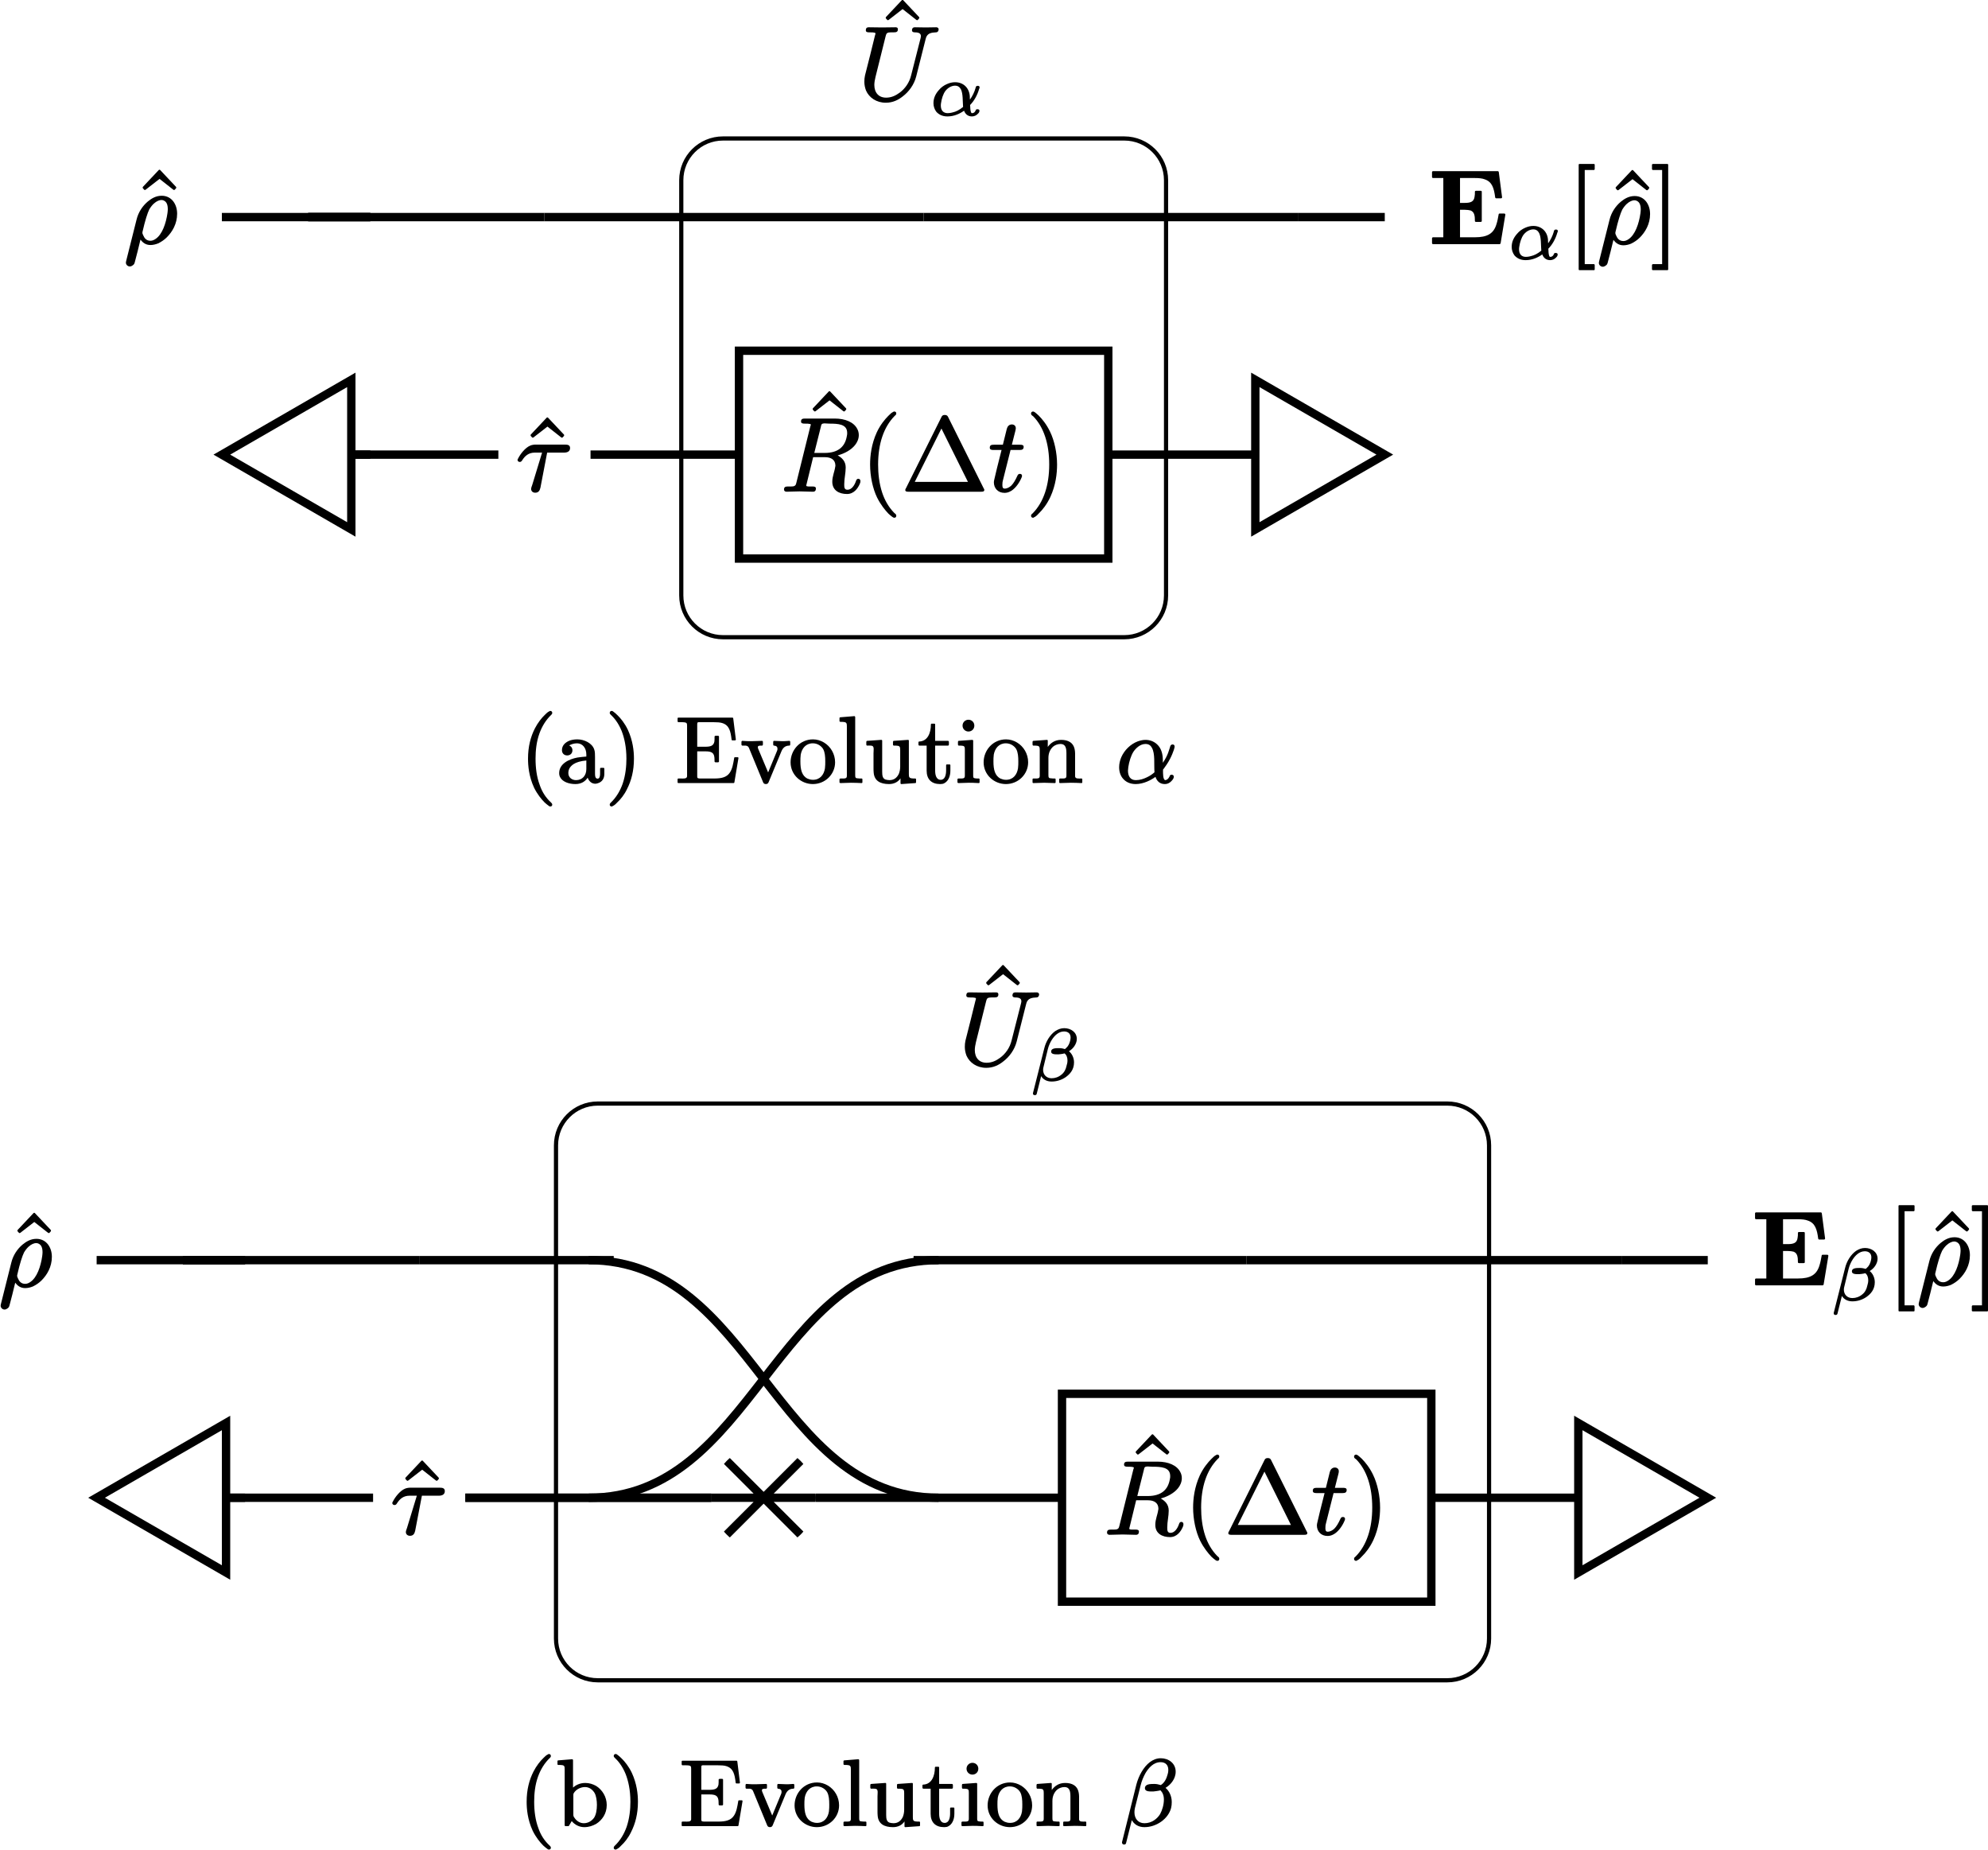 <?xml version="1.0" encoding="UTF-8"?>
<svg xmlns="http://www.w3.org/2000/svg" xmlns:xlink="http://www.w3.org/1999/xlink" width="189.81pt" height="176.562pt" viewBox="0 0 189.81 176.562">
<defs>
<g>
<g id="glyph-0-0">
<path d="M 3.875 -5.047 C 3.906 -5.047 3.922 -5.062 3.953 -5.078 L 4.078 -5.219 C 4.094 -5.234 4.094 -5.266 4.094 -5.281 C 4.094 -5.297 4.094 -5.328 4.078 -5.344 L 2.562 -6.953 C 2.547 -6.984 2.516 -6.984 2.5 -6.984 C 2.469 -6.984 2.438 -6.984 2.422 -6.953 L 0.906 -5.344 C 0.891 -5.328 0.891 -5.297 0.891 -5.281 C 0.891 -5.266 0.891 -5.234 0.906 -5.219 L 1.031 -5.078 C 1.062 -5.062 1.078 -5.047 1.109 -5.047 C 1.125 -5.047 1.141 -5.062 1.172 -5.078 L 2.5 -6.109 L 3.812 -5.078 C 3.844 -5.062 3.859 -5.047 3.875 -5.047 Z M 3.875 -5.047 "/>
</g>
<g id="glyph-0-1">
<path d="M 2.547 2.578 C 2.594 2.578 2.625 2.547 2.625 2.5 L 2.625 2.094 C 2.625 2.047 2.594 2 2.547 2 L 1.672 2 L 1.672 -6.984 L 2.547 -6.984 C 2.594 -6.984 2.625 -7.031 2.625 -7.078 L 2.625 -7.484 C 2.625 -7.531 2.594 -7.562 2.547 -7.562 L 1.172 -7.562 C 1.125 -7.562 1.094 -7.531 1.094 -7.484 L 1.094 2.5 C 1.094 2.547 1.125 2.578 1.172 2.578 Z M 2.547 2.578 "/>
</g>
<g id="glyph-0-2">
<path d="M 1.578 2.578 C 1.641 2.578 1.672 2.547 1.672 2.5 L 1.672 -7.484 C 1.672 -7.531 1.641 -7.562 1.578 -7.562 L 0.219 -7.562 C 0.172 -7.562 0.125 -7.531 0.125 -7.484 L 0.125 -7.078 C 0.125 -7.031 0.172 -6.984 0.219 -6.984 L 1.094 -6.984 L 1.094 2 L 0.219 2 C 0.172 2 0.125 2.047 0.125 2.094 L 0.125 2.5 C 0.125 2.547 0.172 2.578 0.219 2.578 Z M 1.578 2.578 "/>
</g>
<g id="glyph-0-3">
<path d="M 3.203 -7.562 C 3.156 -7.562 3.141 -7.562 3.109 -7.531 C 2.938 -7.453 2.828 -7.344 2.625 -7.141 C 2.297 -6.812 1.859 -6.281 1.531 -5.578 C 1.016 -4.453 0.891 -3.344 0.891 -2.5 C 0.891 -1.391 1.141 -0.203 1.562 0.656 C 1.906 1.344 2.328 1.859 2.641 2.188 C 2.797 2.328 2.906 2.422 3.016 2.5 C 3.078 2.531 3.125 2.578 3.203 2.578 C 3.312 2.578 3.391 2.516 3.391 2.391 C 3.391 2.391 3.391 2.391 3.391 2.375 C 3.391 2.25 3.281 2.188 3.188 2.109 C 2.656 1.562 2.281 0.891 2.047 0.188 C 1.75 -0.703 1.656 -1.656 1.656 -2.5 C 1.656 -4.469 2.188 -6.078 3.234 -7.141 C 3.297 -7.203 3.391 -7.25 3.391 -7.375 C 3.391 -7.5 3.312 -7.562 3.203 -7.562 Z M 3.203 -7.562 "/>
</g>
<g id="glyph-0-4">
<path d="M 1.281 -0.844 L 3.828 -5.938 L 6.359 -0.844 Z M 0.672 0.094 L 7.625 0.094 C 7.781 0.094 7.922 0.078 7.922 -0.078 C 7.922 -0.141 7.891 -0.172 7.859 -0.234 L 4.484 -7 C 4.422 -7.141 4.359 -7.234 4.141 -7.234 C 3.938 -7.234 3.875 -7.141 3.812 -7 L 0.438 -0.234 C 0.406 -0.172 0.375 -0.141 0.375 -0.078 C 0.375 0.078 0.516 0.094 0.672 0.094 Z M 0.672 0.094 "/>
</g>
<g id="glyph-0-5">
<path d="M 0.484 -7.375 C 0.484 -7.375 0.484 -7.375 0.484 -7.359 C 0.484 -7.234 0.594 -7.172 0.703 -7.094 C 1.688 -6.078 2.219 -4.5 2.219 -2.5 C 2.219 -0.531 1.688 1.094 0.641 2.156 C 0.562 2.219 0.484 2.266 0.484 2.391 C 0.484 2.5 0.562 2.578 0.672 2.578 C 0.703 2.578 0.734 2.578 0.75 2.547 C 0.938 2.469 1.047 2.359 1.234 2.156 C 1.578 1.828 2 1.297 2.328 0.594 C 2.844 -0.531 2.969 -1.641 2.969 -2.5 C 2.969 -3.594 2.719 -4.781 2.297 -5.641 C 1.969 -6.328 1.547 -6.844 1.219 -7.172 C 1.078 -7.312 0.953 -7.406 0.859 -7.484 C 0.797 -7.516 0.75 -7.562 0.672 -7.562 C 0.562 -7.562 0.484 -7.484 0.484 -7.375 Z M 0.484 -7.375 "/>
</g>
<g id="glyph-1-0">
<path d="M 5.125 -6.609 C 5.125 -6.453 5.25 -6.406 5.391 -6.406 C 5.797 -6.406 6.062 -6.297 5.953 -5.875 L 5.047 -2.312 C 4.875 -1.594 4.453 -1.016 3.938 -0.641 C 3.594 -0.391 3.188 -0.172 2.656 -0.172 C 1.953 -0.172 1.531 -0.641 1.531 -1.391 C 1.531 -1.594 1.578 -1.891 1.641 -2.141 L 2.609 -6.031 C 2.625 -6.094 2.641 -6.141 2.656 -6.188 C 2.734 -6.438 3 -6.406 3.359 -6.406 C 3.625 -6.406 3.781 -6.438 3.781 -6.703 C 3.781 -6.844 3.688 -6.891 3.562 -6.891 L 2.281 -6.875 L 1 -6.891 C 1 -6.891 1 -6.891 0.984 -6.891 C 0.812 -6.891 0.719 -6.797 0.719 -6.609 C 0.719 -6.422 0.875 -6.406 1.062 -6.406 C 1.078 -6.406 1.078 -6.406 1.094 -6.406 C 1.109 -6.406 1.641 -6.422 1.641 -6.312 C 1.641 -6.25 1.625 -6.188 1.594 -6.109 C 1.281 -4.828 0.969 -3.562 0.641 -2.297 C 0.594 -2.078 0.578 -1.906 0.578 -1.688 C 0.578 -1.391 0.641 -1.109 0.734 -0.859 C 1.031 -0.172 1.734 0.312 2.625 0.312 C 3.312 0.312 3.844 0.031 4.25 -0.297 C 4.828 -0.734 5.328 -1.406 5.531 -2.203 L 6.422 -5.734 C 6.453 -5.859 6.484 -5.969 6.547 -6.062 C 6.703 -6.312 6.984 -6.391 7.406 -6.406 C 7.578 -6.406 7.672 -6.531 7.672 -6.703 C 7.672 -6.812 7.562 -6.891 7.453 -6.891 C 7.109 -6.891 6.766 -6.875 6.438 -6.875 C 6.094 -6.875 5.734 -6.891 5.391 -6.891 C 5.219 -6.891 5.125 -6.781 5.125 -6.609 Z M 5.125 -6.609 "/>
</g>
<g id="glyph-1-1">
<path d="M 4.703 -4.391 L 1.906 -4.391 C 1.734 -4.391 1.531 -4.359 1.391 -4.297 C 0.922 -4.109 0.438 -3.5 0.219 -3.047 C 0.203 -3.016 0.172 -2.984 0.172 -2.938 C 0.172 -2.812 0.266 -2.734 0.391 -2.734 C 0.516 -2.734 0.578 -2.828 0.625 -2.906 C 0.875 -3.297 1.219 -3.625 1.812 -3.625 L 2.516 -3.625 L 1.578 -0.547 C 1.547 -0.438 1.469 -0.281 1.469 -0.156 C 1.469 0.062 1.641 0.203 1.859 0.203 C 2.188 0.203 2.297 -0.016 2.359 -0.281 L 3 -3.625 L 4.609 -3.625 C 4.922 -3.625 5.188 -3.734 5.188 -4.062 C 5.188 -4.344 4.969 -4.391 4.703 -4.391 Z M 4.703 -4.391 "/>
</g>
<g id="glyph-1-2">
<path d="M 4.203 -3.203 C 4.203 -3.109 4.188 -2.984 4.172 -2.844 C 4.031 -1.859 3.672 -0.797 3.031 -0.375 C 2.891 -0.281 2.734 -0.203 2.547 -0.203 C 2.156 -0.203 1.969 -0.453 1.859 -0.719 C 1.812 -0.812 1.766 -0.922 1.781 -1 C 1.781 -1.016 1.781 -1.047 1.797 -1.094 C 2.031 -2.125 2.266 -2.859 2.438 -3.203 C 2.719 -3.672 3.016 -3.906 3.266 -4.016 C 3.406 -4.078 3.516 -4.094 3.594 -4.094 C 3.672 -4.094 3.75 -4.078 3.812 -4.047 C 4.094 -3.922 4.203 -3.641 4.203 -3.203 Z M 0.578 2.25 C 0.703 2.25 0.781 2.188 0.859 2.141 C 1 2.031 1 2 1.047 1.859 C 1.219 1.25 1.422 0.391 1.594 -0.312 C 1.797 -0.047 2.078 0.203 2.547 0.203 C 2.797 0.203 3.047 0.141 3.281 0.047 C 3.578 -0.094 3.875 -0.297 4.109 -0.531 C 4.625 -1.047 5.094 -1.812 5.094 -2.781 C 5.094 -3.266 4.953 -3.656 4.734 -3.953 C 4.5 -4.266 4.125 -4.5 3.625 -4.5 C 3.062 -4.5 2.641 -4.234 2.297 -3.953 C 1.797 -3.531 1.391 -2.938 1.219 -2.219 L 0.234 1.703 C 0.203 1.828 0.203 1.875 0.203 1.891 C 0.203 2.078 0.375 2.25 0.578 2.25 Z M 0.578 2.25 "/>
</g>
<g id="glyph-1-3">
<path d="M 7.406 -1.141 C 7.266 -1.141 7.219 -1.031 7.188 -0.938 C 7.047 -0.516 6.766 -0.094 6.375 -0.094 C 6.078 -0.094 6.062 -0.312 6.062 -0.609 C 6.062 -1.156 6.203 -1.688 6.203 -2.219 C 6.203 -2.828 5.828 -3.156 5.438 -3.375 C 6.094 -3.547 6.719 -3.891 7.094 -4.359 C 7.281 -4.594 7.453 -4.922 7.453 -5.312 C 7.453 -5.516 7.406 -5.719 7.312 -5.891 C 6.984 -6.547 6.156 -6.891 5.156 -6.891 L 2.312 -6.891 C 2.078 -6.891 1.938 -6.844 1.938 -6.609 C 1.938 -6.422 2.109 -6.406 2.297 -6.406 C 2.297 -6.406 2.297 -6.406 2.312 -6.406 C 2.328 -6.406 2.875 -6.422 2.875 -6.312 C 2.875 -6.266 2.844 -6.203 2.828 -6.156 L 1.5 -0.797 C 1.484 -0.734 1.469 -0.672 1.453 -0.625 C 1.359 -0.359 1.062 -0.406 0.672 -0.406 C 0.438 -0.406 0.312 -0.344 0.312 -0.109 C 0.312 0.016 0.422 0.094 0.547 0.094 L 1.797 0.062 L 3.078 0.094 C 3.266 0.094 3.359 -0.016 3.359 -0.203 C 3.359 -0.391 3.203 -0.406 3.016 -0.406 C 3 -0.406 3 -0.406 2.984 -0.406 C 2.844 -0.406 2.438 -0.375 2.438 -0.484 C 2.438 -0.531 2.453 -0.594 2.469 -0.641 L 3.094 -3.203 L 4.219 -3.203 C 4.812 -3.203 5.219 -2.953 5.219 -2.391 C 5.219 -2.375 5.219 -2.328 5.203 -2.297 C 5.141 -1.812 4.922 -1.391 4.922 -0.859 C 4.922 -0.031 5.578 0.312 6.328 0.312 C 6.984 0.312 7.359 -0.219 7.547 -0.656 C 7.594 -0.75 7.609 -0.828 7.609 -0.922 C 7.609 -1.062 7.516 -1.141 7.406 -1.141 Z M 6.344 -5.516 C 6.344 -5.438 6.344 -5.328 6.312 -5.219 C 6.141 -4.203 5.484 -3.609 4.203 -3.609 L 3.203 -3.609 L 3.828 -6.094 C 3.844 -6.203 3.875 -6.297 3.906 -6.344 C 4.016 -6.484 4.422 -6.406 4.625 -6.406 C 5.469 -6.406 6.344 -6.375 6.344 -5.516 Z M 6.344 -5.516 "/>
</g>
<g id="glyph-1-4">
<path d="M 3.016 -1.609 C 2.875 -1.609 2.828 -1.531 2.781 -1.438 C 2.578 -0.984 2.391 -0.688 2.188 -0.484 C 2.031 -0.344 1.812 -0.203 1.562 -0.203 C 1.359 -0.203 1.344 -0.375 1.344 -0.562 C 1.344 -0.781 1.359 -0.859 1.406 -1.031 L 2.125 -3.891 L 3 -3.891 C 3.234 -3.891 3.375 -3.953 3.375 -4.188 C 3.375 -4.375 3.203 -4.391 3.016 -4.391 L 2.25 -4.391 C 2.438 -5.109 2.516 -5.484 2.578 -5.688 C 2.609 -5.828 2.625 -5.875 2.625 -5.969 C 2.625 -6.188 2.469 -6.328 2.25 -6.328 C 1.984 -6.328 1.828 -6.141 1.766 -5.906 L 1.391 -4.391 L 0.516 -4.391 C 0.281 -4.391 0.141 -4.344 0.141 -4.109 C 0.141 -3.922 0.297 -3.891 0.484 -3.891 L 1.266 -3.891 C 0.891 -2.406 0.703 -1.672 0.625 -1.297 C 0.547 -0.984 0.531 -0.891 0.531 -0.812 C 0.531 -0.219 0.938 0.203 1.547 0.203 C 1.703 0.203 1.859 0.172 2 0.109 C 2.5 -0.094 2.906 -0.672 3.109 -1.109 C 3.156 -1.234 3.219 -1.312 3.219 -1.422 C 3.219 -1.547 3.141 -1.609 3.016 -1.609 Z M 3.016 -1.609 "/>
</g>
<g id="glyph-2-0">
<path d="M 1.078 -0.906 C 1.078 -0.938 1.078 -1.031 1.094 -1.125 C 1.156 -1.562 1.297 -2.016 1.516 -2.312 C 1.828 -2.703 2.203 -2.812 2.438 -2.812 C 2.734 -2.812 2.891 -2.656 3 -2.453 C 3.203 -2.031 3.156 -1.359 3.203 -0.781 C 2.844 -0.484 2.516 -0.328 2.234 -0.266 C 2.016 -0.203 1.844 -0.188 1.734 -0.188 C 1.297 -0.188 1.078 -0.469 1.078 -0.906 Z M 4.578 -0.562 C 4.469 -0.562 4.422 -0.531 4.406 -0.453 C 4.344 -0.312 4.25 -0.188 4.062 -0.188 C 3.984 -0.188 3.984 -0.234 3.953 -0.297 C 3.891 -0.484 3.891 -0.672 3.875 -0.969 C 4.266 -1.359 4.578 -1.938 4.734 -2.5 C 4.766 -2.562 4.781 -2.594 4.781 -2.641 C 4.781 -2.766 4.703 -2.797 4.594 -2.797 C 4.438 -2.797 4.422 -2.703 4.391 -2.578 C 4.281 -2.188 4.094 -1.812 3.859 -1.484 C 3.844 -1.578 3.844 -1.703 3.844 -1.797 C 3.797 -2.578 3.25 -3.141 2.438 -3.141 C 2.172 -3.141 1.922 -3.078 1.672 -2.969 C 1.375 -2.844 1.094 -2.641 0.891 -2.391 C 0.609 -2.078 0.375 -1.672 0.375 -1.141 C 0.375 -0.844 0.469 -0.562 0.641 -0.328 C 0.875 -0.062 1.219 0.125 1.703 0.125 C 2.359 0.125 2.906 -0.141 3.297 -0.422 C 3.406 -0.109 3.656 0.125 4.047 0.125 C 4.281 0.125 4.484 0.016 4.594 -0.109 C 4.688 -0.188 4.766 -0.281 4.766 -0.422 C 4.766 -0.516 4.688 -0.562 4.578 -0.562 Z M 4.578 -0.562 "/>
</g>
<g id="glyph-2-1">
<path d="M 1.25 -1 C 1.25 -1.094 1.266 -1.188 1.297 -1.297 L 1.703 -2.969 C 1.781 -3.281 1.922 -3.609 2.094 -3.875 C 2.328 -4.234 2.719 -4.656 3.25 -4.656 C 3.625 -4.656 3.875 -4.453 3.875 -4.078 C 3.875 -3.969 3.859 -3.875 3.828 -3.75 C 3.766 -3.5 3.656 -3.25 3.438 -3.062 C 3.406 -3.031 3.359 -3 3.328 -2.969 C 3.156 -3.031 2.969 -3.062 2.781 -3.062 C 2.453 -3.062 2.016 -3.062 2.016 -2.734 C 2.016 -2.453 2.422 -2.469 2.703 -2.469 C 2.734 -2.469 3.109 -2.5 3.297 -2.562 C 3.484 -2.422 3.578 -2.172 3.578 -1.891 C 3.578 -1.719 3.547 -1.547 3.484 -1.359 C 3.422 -1.047 3.266 -0.734 3 -0.531 C 2.719 -0.297 2.391 -0.188 2.062 -0.188 C 1.578 -0.188 1.25 -0.516 1.25 -1 Z M 3.719 -2.766 C 3.922 -2.891 4.109 -3.062 4.234 -3.25 C 4.359 -3.438 4.469 -3.672 4.469 -3.938 C 4.469 -4.594 3.891 -4.969 3.266 -4.969 C 2.953 -4.969 2.672 -4.859 2.406 -4.688 C 1.906 -4.328 1.516 -3.703 1.359 -3.031 L 0.281 1.234 C 0.281 1.25 0.281 1.266 0.281 1.266 C 0.281 1.359 0.344 1.422 0.422 1.422 L 0.5 1.422 C 0.578 1.422 0.625 1.359 0.641 1.297 L 1.062 -0.391 C 1.25 -0.078 1.594 0.125 2.062 0.125 C 2.516 0.125 2.969 0 3.391 -0.281 C 3.812 -0.578 4.203 -1 4.203 -1.703 C 4.203 -2.141 4 -2.547 3.719 -2.766 Z M 3.719 -2.766 "/>
</g>
<g id="glyph-3-0">
<path d="M 6.75 0.094 C 6.781 0.094 6.828 0.062 6.844 0.016 L 7.297 -2.719 C 7.297 -2.719 7.297 -2.719 7.297 -2.734 C 7.297 -2.781 7.25 -2.828 7.203 -2.828 L 6.734 -2.828 C 6.703 -2.828 6.656 -2.797 6.656 -2.734 C 6.594 -2.406 6.547 -2.109 6.453 -1.828 C 6.188 -0.922 5.594 -0.562 4.391 -0.562 L 2.969 -0.562 L 2.969 -3.188 L 3.422 -3.188 C 3.656 -3.188 3.844 -3.156 3.969 -3.125 C 4.344 -2.984 4.391 -2.625 4.391 -2.109 C 4.391 -2.062 4.438 -2.031 4.484 -2.031 L 4.953 -2.031 C 5 -2.031 5.047 -2.062 5.047 -2.109 L 5.047 -4.922 C 5.047 -4.969 5 -5 4.953 -5 L 4.484 -5 C 4.438 -5 4.391 -4.969 4.391 -4.922 C 4.391 -4.734 4.391 -4.578 4.359 -4.438 C 4.297 -3.969 4 -3.844 3.422 -3.844 L 2.969 -3.844 L 2.969 -6.219 L 4.391 -6.219 C 4.781 -6.219 5.094 -6.188 5.328 -6.094 C 6.047 -5.859 6.219 -5.219 6.328 -4.359 C 6.344 -4.312 6.375 -4.281 6.422 -4.281 L 6.891 -4.281 C 6.938 -4.281 6.984 -4.328 6.984 -4.375 C 6.984 -4.375 6.984 -4.391 6.984 -4.391 L 6.672 -6.781 C 6.656 -6.844 6.625 -6.875 6.578 -6.875 L 0.391 -6.875 C 0.344 -6.875 0.297 -6.828 0.297 -6.781 L 0.297 -6.312 C 0.297 -6.266 0.344 -6.219 0.391 -6.219 L 1.375 -6.219 L 1.375 -0.562 L 0.391 -0.562 C 0.344 -0.562 0.297 -0.516 0.297 -0.469 L 0.297 0 C 0.297 0.047 0.344 0.094 0.391 0.094 Z M 6.75 0.094 "/>
</g>
<g id="glyph-4-0">
<path d="M 2.953 -6.812 C 2.922 -6.812 2.891 -6.797 2.875 -6.781 C 2.703 -6.703 2.594 -6.594 2.438 -6.438 C 2.125 -6.141 1.766 -5.688 1.484 -5.141 C 1.078 -4.344 0.828 -3.406 0.828 -2.25 C 0.828 -1.594 0.906 -0.562 1.406 0.516 C 1.703 1.125 2.094 1.609 2.406 1.922 C 2.547 2.047 2.672 2.156 2.766 2.219 C 2.828 2.266 2.875 2.312 2.953 2.312 C 3.062 2.312 3.141 2.25 3.141 2.141 C 3.141 2.047 3.078 1.984 3.031 1.938 C 2.531 1.484 2.172 0.922 1.953 0.281 C 1.656 -0.5 1.547 -1.375 1.547 -2.25 C 1.547 -3 1.625 -3.859 1.922 -4.672 C 2.156 -5.312 2.516 -5.938 3.062 -6.453 C 3.109 -6.5 3.141 -6.547 3.141 -6.625 C 3.141 -6.734 3.062 -6.812 2.953 -6.812 Z M 2.953 -6.812 "/>
</g>
<g id="glyph-4-1">
<path d="M 1.094 -0.875 C 1.094 -1.281 1.297 -1.531 1.594 -1.734 C 1.859 -1.906 2.266 -2.031 2.812 -2.078 L 2.812 -1.266 C 2.812 -0.641 2.438 -0.203 1.828 -0.203 C 1.422 -0.203 1.094 -0.469 1.094 -0.875 Z M 3.891 -0.344 C 3.656 -0.344 3.641 -0.609 3.641 -0.828 L 3.641 -2.406 C 3.641 -2.688 3.641 -2.922 3.562 -3.141 C 3.359 -3.734 2.625 -4.094 1.953 -4.094 C 1.656 -4.094 1.375 -4.047 1.156 -3.953 C 0.812 -3.797 0.484 -3.531 0.484 -3.062 C 0.484 -2.766 0.688 -2.562 0.984 -2.562 C 1.281 -2.562 1.484 -2.766 1.484 -3.047 C 1.484 -3.297 1.344 -3.438 1.172 -3.516 C 1.359 -3.625 1.641 -3.719 1.922 -3.719 C 2.453 -3.719 2.812 -3.266 2.812 -2.656 L 2.812 -2.453 C 2.562 -2.438 2.266 -2.406 1.953 -2.359 C 1.141 -2.203 0.219 -1.766 0.219 -0.875 C 0.219 -0.719 0.25 -0.594 0.312 -0.484 C 0.531 -0.047 1.141 0.172 1.766 0.172 C 2.344 0.172 2.719 -0.094 2.938 -0.438 C 3.047 -0.141 3.281 0.141 3.672 0.141 C 3.734 0.141 3.812 0.125 3.906 0.094 C 4.281 -0.016 4.531 -0.312 4.531 -0.797 L 4.531 -1.297 C 4.531 -1.344 4.5 -1.375 4.453 -1.375 L 4.203 -1.375 C 4.156 -1.375 4.125 -1.344 4.125 -1.297 L 4.125 -0.812 C 4.125 -0.625 4.094 -0.344 3.891 -0.344 Z M 3.891 -0.344 "/>
</g>
<g id="glyph-4-2">
<path d="M 0.438 -6.625 C 0.438 -6.531 0.5 -6.484 0.547 -6.438 C 0.828 -6.172 1.25 -5.703 1.578 -4.891 C 1.828 -4.25 2.031 -3.375 2.031 -2.25 C 2.031 -1.547 1.953 -0.688 1.672 0.141 C 1.438 0.797 1.078 1.438 0.516 1.969 C 0.484 2 0.438 2.062 0.438 2.141 C 0.438 2.25 0.516 2.312 0.625 2.312 C 0.656 2.312 0.688 2.312 0.703 2.281 C 0.875 2.203 0.984 2.109 1.141 1.938 C 1.453 1.656 1.828 1.203 2.094 0.641 C 2.5 -0.156 2.75 -1.094 2.75 -2.25 C 2.75 -3 2.641 -3.984 2.172 -5 C 1.875 -5.625 1.484 -6.109 1.172 -6.406 C 1.031 -6.547 0.906 -6.656 0.812 -6.719 C 0.75 -6.766 0.703 -6.812 0.625 -6.812 C 0.516 -6.812 0.438 -6.734 0.438 -6.625 Z M 0.438 -6.625 "/>
</g>
<g id="glyph-4-3">
<path d="M 5.609 0.078 C 5.656 0.078 5.688 0.047 5.688 0.016 L 6.078 -2.312 C 6.078 -2.359 6.047 -2.391 6 -2.391 L 5.75 -2.391 C 5.719 -2.391 5.672 -2.375 5.672 -2.328 C 5.578 -1.766 5.5 -1.297 5.266 -0.938 C 4.984 -0.5 4.516 -0.359 3.766 -0.359 L 2.5 -0.359 C 2.406 -0.359 2.328 -0.359 2.266 -0.375 C 2.125 -0.391 2.141 -0.5 2.141 -0.641 L 2.141 -2.953 L 2.891 -2.953 C 3.109 -2.953 3.266 -2.938 3.375 -2.906 C 3.766 -2.797 3.797 -2.484 3.797 -1.984 C 3.797 -1.938 3.844 -1.906 3.891 -1.906 L 4.141 -1.906 C 4.172 -1.906 4.219 -1.938 4.219 -1.984 L 4.219 -4.359 C 4.219 -4.406 4.172 -4.438 4.141 -4.438 L 3.891 -4.438 C 3.844 -4.438 3.797 -4.406 3.797 -4.359 C 3.797 -4.172 3.797 -4.016 3.781 -3.891 C 3.703 -3.469 3.406 -3.391 2.891 -3.391 L 2.141 -3.391 L 2.141 -5.453 C 2.141 -5.531 2.141 -5.625 2.156 -5.672 C 2.203 -5.766 2.359 -5.734 2.5 -5.734 L 3.703 -5.734 C 4.047 -5.734 4.312 -5.719 4.516 -5.656 C 5.203 -5.453 5.328 -4.875 5.422 -4.078 C 5.422 -4.031 5.453 -4 5.5 -4 L 5.75 -4 C 5.797 -4 5.828 -4.031 5.828 -4.078 C 5.828 -4.078 5.828 -4.094 5.828 -4.094 L 5.578 -6.109 C 5.562 -6.156 5.547 -6.172 5.5 -6.172 L 0.344 -6.172 C 0.297 -6.172 0.266 -6.141 0.266 -6.094 L 0.266 -5.828 C 0.266 -5.781 0.297 -5.734 0.344 -5.734 L 0.547 -5.734 C 0.719 -5.734 0.844 -5.734 0.938 -5.719 C 1.141 -5.688 1.172 -5.625 1.172 -5.391 L 1.172 -0.703 C 1.172 -0.656 1.172 -0.594 1.172 -0.562 C 1.141 -0.312 0.828 -0.359 0.547 -0.359 L 0.344 -0.359 C 0.297 -0.359 0.266 -0.328 0.266 -0.281 L 0.266 0 C 0.266 0.047 0.297 0.078 0.344 0.078 Z M 5.609 0.078 "/>
</g>
<g id="glyph-4-4">
<path d="M 3.203 -3.953 C 3.156 -3.953 3.125 -3.906 3.125 -3.859 L 3.125 -3.594 C 3.125 -3.547 3.156 -3.5 3.188 -3.5 C 3.406 -3.484 3.531 -3.406 3.531 -3.203 C 3.531 -3.109 3.531 -3.109 3.5 -3.016 L 2.641 -0.938 L 1.688 -3.203 C 1.672 -3.266 1.656 -3.297 1.656 -3.359 C 1.656 -3.516 1.906 -3.5 2.062 -3.5 C 2.109 -3.5 2.141 -3.547 2.141 -3.594 L 2.141 -3.859 C 2.141 -3.906 2.109 -3.953 2.062 -3.953 C 1.672 -3.953 1.469 -3.922 1.078 -3.922 C 0.766 -3.922 0.5 -3.922 0.188 -3.953 C 0.188 -3.953 0.172 -3.953 0.172 -3.953 C 0.141 -3.953 0.094 -3.906 0.094 -3.859 L 0.094 -3.594 C 0.094 -3.547 0.141 -3.5 0.172 -3.5 C 0.312 -3.5 0.406 -3.5 0.5 -3.5 C 0.703 -3.469 0.766 -3.391 0.828 -3.234 L 2.141 -0.047 C 2.188 0.094 2.266 0.172 2.422 0.172 C 2.578 0.172 2.656 0.094 2.703 -0.047 L 3.922 -2.984 C 4.062 -3.297 4.281 -3.5 4.672 -3.5 C 4.719 -3.5 4.75 -3.547 4.75 -3.594 L 4.75 -3.859 C 4.75 -3.906 4.719 -3.953 4.672 -3.953 C 4.672 -3.953 4.656 -3.953 4.656 -3.953 C 4.406 -3.922 3.984 -3.922 3.984 -3.922 C 3.734 -3.922 3.453 -3.953 3.203 -3.953 Z M 3.203 -3.953 "/>
</g>
<g id="glyph-4-5">
<path d="M 3.484 -1.984 C 3.484 -1.797 3.484 -1.562 3.453 -1.328 C 3.359 -0.719 2.984 -0.234 2.312 -0.234 C 2.109 -0.234 1.953 -0.281 1.797 -0.344 C 1.25 -0.609 1.109 -1.203 1.109 -1.984 C 1.109 -2.172 1.109 -2.406 1.141 -2.641 C 1.25 -3.234 1.625 -3.719 2.297 -3.719 C 2.766 -3.719 3.125 -3.438 3.281 -3.172 C 3.453 -2.859 3.484 -2.438 3.484 -1.984 Z M 0.172 -1.906 C 0.172 -0.688 1.188 0.172 2.297 0.172 C 3.484 0.172 4.422 -0.766 4.422 -1.906 C 4.422 -2.719 3.984 -3.422 3.359 -3.797 C 3.047 -3.984 2.688 -4.094 2.312 -4.094 C 1.047 -4.094 0.172 -3.047 0.172 -1.906 Z M 0.172 -1.906 "/>
</g>
<g id="glyph-4-6">
<path d="M 2.344 0.078 C 2.391 0.078 2.422 0.047 2.422 0 L 2.422 -0.281 C 2.422 -0.328 2.391 -0.359 2.344 -0.359 C 2.203 -0.359 2.078 -0.359 1.984 -0.375 C 1.766 -0.375 1.734 -0.453 1.734 -0.688 L 1.734 -6.219 C 1.734 -6.266 1.688 -6.312 1.656 -6.312 C 1.656 -6.312 1.656 -6.312 1.641 -6.312 L 0.312 -6.203 C 0.281 -6.203 0.234 -6.172 0.234 -6.125 L 0.234 -5.844 C 0.234 -5.797 0.281 -5.766 0.328 -5.766 C 0.469 -5.766 0.594 -5.766 0.672 -5.75 C 0.906 -5.719 0.938 -5.609 0.938 -5.344 L 0.938 -0.688 C 0.938 -0.547 0.938 -0.438 0.828 -0.391 C 0.688 -0.344 0.531 -0.359 0.328 -0.359 C 0.281 -0.359 0.234 -0.328 0.234 -0.281 L 0.234 0 C 0.234 0.047 0.281 0.078 0.328 0.078 C 0.703 0.078 0.922 0.047 1.328 0.047 C 1.734 0.047 1.953 0.062 2.344 0.078 Z M 2.344 0.078 "/>
</g>
<g id="glyph-4-7">
<path d="M 3.5 -0.375 L 3.5 0.094 C 3.5 0.141 3.531 0.172 3.578 0.172 C 3.578 0.172 3.578 0.172 3.594 0.172 L 4.922 0.078 C 4.953 0.078 4.984 0.047 4.984 0 L 4.984 -0.281 C 4.984 -0.328 4.953 -0.359 4.906 -0.359 C 4.75 -0.359 4.641 -0.359 4.562 -0.375 C 4.328 -0.406 4.297 -0.516 4.297 -0.781 L 4.297 -3.969 C 4.297 -4.016 4.266 -4.047 4.219 -4.047 C 4.219 -4.047 4.219 -4.047 4.203 -4.047 L 2.859 -3.953 C 2.812 -3.953 2.781 -3.906 2.781 -3.859 L 2.781 -3.594 C 2.781 -3.547 2.812 -3.5 2.859 -3.5 C 3.016 -3.5 3.125 -3.5 3.203 -3.484 C 3.438 -3.469 3.469 -3.344 3.469 -3.078 L 3.469 -1.5 C 3.469 -1.234 3.422 -1.016 3.344 -0.812 C 3.188 -0.484 2.922 -0.203 2.453 -0.203 C 2.281 -0.203 2.156 -0.234 2.047 -0.266 C 1.797 -0.375 1.75 -0.625 1.75 -1 L 1.75 -3.969 C 1.75 -4.016 1.719 -4.047 1.672 -4.047 C 1.672 -4.047 1.672 -4.047 1.656 -4.047 L 0.312 -3.953 C 0.266 -3.953 0.234 -3.906 0.234 -3.859 L 0.234 -3.594 C 0.234 -3.547 0.266 -3.5 0.312 -3.5 C 0.5 -3.5 0.688 -3.516 0.812 -3.469 C 1 -3.375 0.922 -3.047 0.922 -2.766 L 0.922 -1.406 C 0.922 -1.234 0.922 -1.078 0.938 -0.922 C 1 -0.141 1.562 0.172 2.406 0.172 C 2.906 0.172 3.281 -0.047 3.5 -0.375 Z M 3.5 -0.375 "/>
</g>
<g id="glyph-4-8">
<path d="M 1.688 -1.109 L 1.688 -3.5 L 2.922 -3.5 C 2.953 -3.5 3 -3.547 3 -3.594 L 3 -3.859 C 3 -3.906 2.953 -3.953 2.922 -3.953 L 1.688 -3.953 L 1.688 -5.516 C 1.688 -5.562 1.656 -5.594 1.609 -5.594 L 1.359 -5.594 C 1.312 -5.594 1.281 -5.562 1.281 -5.516 C 1.281 -4.703 0.969 -3.922 0.172 -3.891 C 0.125 -3.891 0.094 -3.859 0.094 -3.812 L 0.094 -3.594 C 0.094 -3.547 0.125 -3.5 0.172 -3.5 L 0.875 -3.5 L 0.875 -1.109 C 0.875 -0.281 1.344 0.172 2.156 0.172 C 2.266 0.172 2.359 0.156 2.453 0.141 C 2.906 -0.031 3.141 -0.516 3.141 -1.109 L 3.141 -1.625 C 3.141 -1.672 3.109 -1.703 3.062 -1.703 L 2.812 -1.703 C 2.766 -1.703 2.734 -1.672 2.734 -1.625 L 2.734 -1.141 C 2.734 -0.703 2.625 -0.234 2.219 -0.234 C 1.781 -0.234 1.688 -0.719 1.688 -1.109 Z M 1.688 -1.109 "/>
</g>
<g id="glyph-4-9">
<path d="M 1.281 -5.969 C 0.984 -5.969 0.719 -5.734 0.719 -5.406 C 0.719 -5.078 0.984 -4.844 1.281 -4.844 C 1.594 -4.844 1.844 -5.078 1.844 -5.406 C 1.844 -5.734 1.594 -5.969 1.281 -5.969 Z M 1.312 0.047 C 1.453 0.047 1.828 0.047 2.266 0.078 C 2.312 0.078 2.344 0.047 2.344 0 L 2.344 -0.281 C 2.344 -0.328 2.312 -0.359 2.266 -0.359 C 2.125 -0.359 2.016 -0.359 1.938 -0.375 C 1.734 -0.391 1.734 -0.469 1.734 -0.672 L 1.734 -3.969 C 1.734 -4.016 1.688 -4.047 1.656 -4.047 C 1.656 -4.047 1.656 -4.047 1.641 -4.047 L 0.344 -3.953 C 0.312 -3.953 0.281 -3.906 0.281 -3.859 L 0.281 -3.594 C 0.281 -3.547 0.312 -3.5 0.359 -3.5 C 0.5 -3.5 0.609 -3.5 0.688 -3.484 C 0.922 -3.469 0.938 -3.344 0.938 -3.094 L 0.938 -0.688 C 0.938 -0.547 0.938 -0.438 0.828 -0.391 C 0.688 -0.344 0.531 -0.359 0.328 -0.359 C 0.281 -0.359 0.234 -0.328 0.234 -0.281 L 0.234 0 C 0.234 0.047 0.281 0.078 0.328 0.078 C 0.703 0.078 0.922 0.047 1.312 0.047 Z M 1.312 0.047 "/>
</g>
<g id="glyph-4-10">
<path d="M 4.906 0.078 C 4.953 0.078 4.984 0.047 4.984 0 L 4.984 -0.281 C 4.984 -0.328 4.953 -0.359 4.906 -0.359 C 4.641 -0.359 4.312 -0.312 4.297 -0.562 L 4.297 -2.281 C 4.297 -2.656 4.312 -2.906 4.25 -3.172 C 4.125 -3.766 3.656 -4.047 2.969 -4.047 C 2.344 -4.047 1.953 -3.734 1.688 -3.375 L 1.688 -3.969 C 1.688 -4.016 1.656 -4.047 1.609 -4.047 L 0.312 -3.953 C 0.266 -3.953 0.234 -3.906 0.234 -3.859 L 0.234 -3.594 C 0.234 -3.547 0.266 -3.5 0.312 -3.5 C 0.469 -3.5 0.578 -3.5 0.656 -3.484 C 0.891 -3.469 0.922 -3.344 0.922 -3.078 L 0.922 -0.688 C 0.922 -0.547 0.922 -0.438 0.812 -0.391 C 0.672 -0.344 0.531 -0.359 0.312 -0.359 C 0.266 -0.359 0.234 -0.328 0.234 -0.281 L 0.234 0 C 0.234 0.047 0.266 0.078 0.312 0.078 C 0.703 0.078 0.922 0.047 1.344 0.047 C 1.766 0.047 1.969 0.078 2.359 0.078 C 2.406 0.078 2.438 0.047 2.438 0 L 2.438 -0.281 C 2.438 -0.328 2.406 -0.359 2.359 -0.359 C 2.219 -0.359 2.094 -0.359 2.016 -0.375 C 1.781 -0.375 1.75 -0.453 1.75 -0.688 L 1.75 -2.328 C 1.75 -2.812 1.938 -3.172 2.203 -3.406 C 2.375 -3.547 2.625 -3.656 2.906 -3.656 C 3.391 -3.656 3.469 -3.25 3.469 -2.766 L 3.469 -0.688 C 3.469 -0.547 3.469 -0.438 3.359 -0.391 C 3.219 -0.344 3.078 -0.359 2.859 -0.359 C 2.812 -0.359 2.781 -0.328 2.781 -0.281 L 2.781 0 C 2.781 0.047 2.812 0.078 2.859 0.078 C 3.25 0.078 3.469 0.047 3.891 0.047 C 4.312 0.047 4.516 0.062 4.906 0.078 Z M 4.906 0.078 "/>
</g>
<g id="glyph-4-11">
<path d="M 3.953 -1.953 C 3.953 -1.484 3.875 -1.031 3.688 -0.734 C 3.5 -0.469 3.156 -0.203 2.703 -0.203 C 2.297 -0.203 1.984 -0.453 1.812 -0.719 C 1.734 -0.828 1.703 -0.859 1.703 -1.047 L 1.703 -2.859 C 1.703 -2.953 1.703 -3 1.734 -3.062 C 1.984 -3.484 2.469 -3.656 2.812 -3.656 C 3.234 -3.656 3.531 -3.406 3.719 -3.109 C 3.891 -2.828 3.953 -2.344 3.953 -1.953 Z M 4.891 -1.938 C 4.891 -2.719 4.469 -3.391 3.875 -3.766 C 3.562 -3.938 3.219 -4.047 2.844 -4.047 C 2.312 -4.047 1.922 -3.828 1.672 -3.609 L 1.672 -6.219 C 1.672 -6.266 1.641 -6.312 1.594 -6.312 L 0.266 -6.203 C 0.219 -6.203 0.188 -6.172 0.188 -6.125 L 0.188 -5.844 C 0.188 -5.797 0.219 -5.766 0.266 -5.766 C 0.422 -5.766 0.531 -5.766 0.625 -5.75 C 0.859 -5.719 0.875 -5.609 0.875 -5.344 L 0.875 0 C 0.875 0.047 0.922 0.078 0.953 0.078 L 1.203 0.078 C 1.234 0.078 1.266 0.062 1.281 0.047 L 1.547 -0.406 C 1.844 -0.047 2.281 0.172 2.75 0.172 C 3.172 0.172 3.562 0.047 3.906 -0.156 C 4.438 -0.5 4.891 -1.109 4.891 -1.938 Z M 4.891 -1.938 "/>
</g>
<g id="glyph-5-0">
<path d="M 1.156 -1.109 C 1.156 -1.188 1.172 -1.312 1.188 -1.453 C 1.266 -1.969 1.438 -2.531 1.672 -2.906 C 1.891 -3.234 2.312 -3.656 2.828 -3.656 C 3.156 -3.656 3.328 -3.5 3.438 -3.297 C 3.766 -2.719 3.625 -1.734 3.688 -0.953 C 3.547 -0.828 3.297 -0.625 2.953 -0.469 C 2.656 -0.328 2.312 -0.203 1.906 -0.203 C 1.391 -0.203 1.156 -0.562 1.156 -1.109 Z M 5.328 -0.719 C 5.188 -0.719 5.141 -0.641 5.125 -0.547 C 5.062 -0.422 4.984 -0.328 4.891 -0.266 C 4.844 -0.234 4.781 -0.203 4.703 -0.203 C 4.688 -0.203 4.688 -0.203 4.672 -0.219 C 4.5 -0.312 4.5 -0.844 4.5 -1.109 C 4.5 -1.203 4.5 -1.234 4.562 -1.281 C 4.703 -1.484 4.953 -1.797 5.188 -2.266 C 5.344 -2.562 5.453 -2.859 5.531 -3.078 C 5.562 -3.219 5.609 -3.297 5.609 -3.422 C 5.609 -3.531 5.531 -3.609 5.422 -3.609 C 5.297 -3.609 5.25 -3.547 5.203 -3.469 C 5.078 -3.094 4.984 -2.578 4.484 -1.859 L 4.484 -2.109 C 4.484 -2.719 4.328 -3.172 4.062 -3.484 C 3.734 -3.875 3.281 -4.047 2.828 -4.047 C 2.578 -4.047 2.328 -3.984 2.094 -3.906 C 1.391 -3.641 0.812 -3.062 0.516 -2.391 C 0.391 -2.094 0.312 -1.766 0.312 -1.438 C 0.312 -1 0.438 -0.641 0.656 -0.375 C 0.922 -0.047 1.328 0.172 1.891 0.172 C 2.656 0.172 3.375 -0.219 3.781 -0.516 C 3.906 -0.141 4.172 0.172 4.672 0.172 C 4.969 0.172 5.203 0.016 5.344 -0.156 C 5.438 -0.266 5.531 -0.375 5.531 -0.531 C 5.531 -0.656 5.438 -0.719 5.328 -0.719 Z M 5.328 -0.719 "/>
</g>
<g id="glyph-5-1">
<path d="M 1.391 -1.25 C 1.391 -1.375 1.406 -1.5 1.438 -1.656 L 1.984 -3.828 C 2.078 -4.219 2.25 -4.641 2.453 -5 C 2.75 -5.484 3.203 -6.031 3.891 -6.031 C 4.344 -6.031 4.625 -5.766 4.625 -5.297 C 4.625 -5.156 4.609 -5.016 4.562 -4.875 C 4.453 -4.469 4.266 -4.062 3.906 -3.844 C 3.719 -3.906 3.5 -3.953 3.281 -3.953 C 2.875 -3.953 2.391 -3.938 2.391 -3.547 C 2.391 -3.203 2.859 -3.234 3.188 -3.234 C 3.203 -3.234 3.656 -3.281 3.875 -3.344 C 4.078 -3.141 4.203 -2.859 4.203 -2.469 C 4.203 -1.969 4.047 -1.453 3.844 -1.078 C 3.562 -0.625 3.047 -0.203 2.344 -0.203 C 1.734 -0.203 1.391 -0.656 1.391 -1.25 Z M 4.891 -1.656 C 4.938 -1.844 4.953 -2.031 4.953 -2.234 C 4.953 -2.797 4.703 -3.297 4.359 -3.578 C 4.641 -3.75 4.875 -3.969 5.047 -4.234 C 5.203 -4.469 5.328 -4.766 5.328 -5.125 C 5.328 -5.922 4.656 -6.406 3.906 -6.406 C 3.516 -6.406 3.172 -6.266 2.859 -6.031 C 2.25 -5.562 1.797 -4.734 1.578 -3.906 L 0.203 1.609 C 0.203 1.609 0.203 1.609 0.203 1.625 C 0.203 1.734 0.266 1.828 0.375 1.828 L 0.438 1.828 C 0.516 1.828 0.578 1.766 0.594 1.688 L 1.141 -0.5 C 1.359 -0.109 1.75 0.172 2.344 0.172 C 3.5 0.172 4.625 -0.625 4.891 -1.656 Z M 4.891 -1.656 "/>
</g>
</g>
<clipPath id="clip-0">
<path clip-rule="nonzero" d="M 67 137 L 78 137 L 78 148 L 67 148 Z M 67 137 "/>
</clipPath>
<clipPath id="clip-1">
<path clip-rule="nonzero" d="M 77.895 142.973 C 77.895 140.223 75.664 137.992 72.91 137.992 C 70.16 137.992 67.93 140.223 67.93 142.973 C 67.93 145.723 70.16 147.953 72.91 147.953 C 75.664 147.953 77.895 145.723 77.895 142.973 Z M 77.895 142.973 "/>
</clipPath>
<clipPath id="clip-2">
<path clip-rule="nonzero" d="M 14 78 L 131 78 L 131 176.562 L 14 176.562 Z M 14 78 "/>
</clipPath>
<clipPath id="clip-3">
<path clip-rule="nonzero" d="M 188 115 L 189.809 115 L 189.809 126 L 188 126 Z M 188 115 "/>
</clipPath>
<clipPath id="clip-4">
<path clip-rule="nonzero" d="M 50 167 L 61 167 L 61 176.562 L 50 176.562 Z M 50 167 "/>
</clipPath>
<clipPath id="clip-5">
<path clip-rule="nonzero" d="M 107 167 L 113 167 L 113 176.562 L 107 176.562 Z M 107 167 "/>
</clipPath>
</defs>
<path fill="none" stroke-width="0.399" stroke-linecap="butt" stroke-linejoin="miter" stroke="rgb(0%, 0%, 0%)" stroke-opacity="1" stroke-miterlimit="10" d="M 30.645 23.803 L -7.668 23.803 C -9.871 23.803 -11.652 22.022 -11.652 19.819 L -11.652 -19.818 C -11.652 -22.021 -9.871 -23.806 -7.668 -23.806 L 30.645 -23.806 C 32.848 -23.806 34.633 -22.021 34.633 -19.818 L 34.633 19.819 C 34.633 22.022 32.848 23.803 30.645 23.803 Z M 30.645 23.803 " transform="matrix(1, 0, 0, -1, 76.699, 37.022)"/>
<g fill="rgb(0%, 0%, 0%)" fill-opacity="1">
<use xlink:href="#glyph-0-0" x="83.678" y="6.976"/>
</g>
<g fill="rgb(0%, 0%, 0%)" fill-opacity="1">
<use xlink:href="#glyph-1-0" x="81.948" y="9.494"/>
</g>
<g fill="rgb(0%, 0%, 0%)" fill-opacity="1">
<use xlink:href="#glyph-2-0" x="88.75" y="10.989"/>
</g>
<g fill="rgb(0%, 0%, 0%)" fill-opacity="1">
<use xlink:href="#glyph-0-0" x="49.769" y="46.831"/>
</g>
<g fill="rgb(0%, 0%, 0%)" fill-opacity="1">
<use xlink:href="#glyph-1-1" x="49.241" y="46.831"/>
</g>
<path fill="none" stroke-width="0.797" stroke-linecap="butt" stroke-linejoin="miter" stroke="rgb(0%, 0%, 0%)" stroke-opacity="1" stroke-miterlimit="10" d="M -41.34 16.299 L -55.515 16.299 " transform="matrix(1, 0, 0, -1, 76.699, 37.022)"/>
<path fill="none" stroke-width="0.797" stroke-linecap="butt" stroke-linejoin="miter" stroke="rgb(0%, 0%, 0%)" stroke-opacity="1" stroke-miterlimit="10" d="M -47.277 16.299 L -41.34 16.299 " transform="matrix(1, 0, 0, -1, 76.699, 37.022)"/>
<path fill="none" stroke-width="0.797" stroke-linecap="butt" stroke-linejoin="miter" stroke="rgb(0%, 0%, 0%)" stroke-opacity="1" stroke-miterlimit="10" d="M -24.719 16.299 L -47.277 16.299 " transform="matrix(1, 0, 0, -1, 76.699, 37.022)"/>
<path fill="none" stroke-width="0.797" stroke-linecap="butt" stroke-linejoin="miter" stroke="rgb(0%, 0%, 0%)" stroke-opacity="1" stroke-miterlimit="10" d="M 11.489 16.299 L -24.719 16.299 " transform="matrix(1, 0, 0, -1, 76.699, 37.022)"/>
<path fill="none" stroke-width="0.797" stroke-linecap="butt" stroke-linejoin="miter" stroke="rgb(0%, 0%, 0%)" stroke-opacity="1" stroke-miterlimit="10" d="M 47.278 16.299 L 11.489 16.299 " transform="matrix(1, 0, 0, -1, 76.699, 37.022)"/>
<path fill="none" stroke-width="0.797" stroke-linecap="butt" stroke-linejoin="miter" stroke="rgb(0%, 0%, 0%)" stroke-opacity="1" stroke-miterlimit="10" d="M 55.516 16.299 L 47.278 16.299 " transform="matrix(1, 0, 0, -1, 76.699, 37.022)"/>
<path fill="none" stroke-width="0.797" stroke-linecap="butt" stroke-linejoin="miter" stroke="rgb(0%, 0%, 0%)" stroke-opacity="1" stroke-miterlimit="10" d="M -43.293 -6.376 L -41.34 -6.376 " transform="matrix(1, 0, 0, -1, 76.699, 37.022)"/>
<path fill="none" stroke-width="0.797" stroke-linecap="butt" stroke-linejoin="miter" stroke="rgb(0%, 0%, 0%)" stroke-opacity="1" stroke-miterlimit="10" d="M -29.117 -6.376 L -43.293 -6.376 " transform="matrix(1, 0, 0, -1, 76.699, 37.022)"/>
<path fill="none" stroke-width="0.797" stroke-linecap="butt" stroke-linejoin="miter" stroke="rgb(0%, 0%, 0%)" stroke-opacity="1" stroke-miterlimit="10" d="M -6.14 -6.376 L -20.316 -6.376 " transform="matrix(1, 0, 0, -1, 76.699, 37.022)"/>
<path fill="none" stroke-width="0.797" stroke-linecap="butt" stroke-linejoin="miter" stroke="rgb(0%, 0%, 0%)" stroke-opacity="1" stroke-miterlimit="10" d="M 43.293 -6.376 L 29.117 -6.376 " transform="matrix(1, 0, 0, -1, 76.699, 37.022)"/>
<g fill="rgb(0%, 0%, 0%)" fill-opacity="1">
<use xlink:href="#glyph-0-0" x="12.733" y="23.186"/>
</g>
<g fill="rgb(0%, 0%, 0%)" fill-opacity="1">
<use xlink:href="#glyph-1-2" x="11.818" y="23.186"/>
</g>
<g fill="rgb(0%, 0%, 0%)" fill-opacity="1">
<use xlink:href="#glyph-3-0" x="136.43" y="23.213"/>
</g>
<g fill="rgb(0%, 0%, 0%)" fill-opacity="1">
<use xlink:href="#glyph-2-0" x="143.957" y="24.708"/>
</g>
<g fill="rgb(0%, 0%, 0%)" fill-opacity="1">
<use xlink:href="#glyph-0-1" x="149.635" y="23.213"/>
</g>
<g fill="rgb(0%, 0%, 0%)" fill-opacity="1">
<use xlink:href="#glyph-0-0" x="153.369" y="23.213"/>
</g>
<g fill="rgb(0%, 0%, 0%)" fill-opacity="1">
<use xlink:href="#glyph-1-2" x="152.452" y="23.213"/>
</g>
<g fill="rgb(0%, 0%, 0%)" fill-opacity="1">
<use xlink:href="#glyph-0-2" x="157.603" y="23.213"/>
</g>
<path fill-rule="nonzero" fill="rgb(100%, 100%, 100%)" fill-opacity="0" stroke-width="0.797" stroke-linecap="butt" stroke-linejoin="miter" stroke="rgb(0%, 0%, 0%)" stroke-opacity="1" stroke-miterlimit="10" d="M -43.156 0.76 L -55.519 -6.376 L -43.156 -13.517 Z M -43.156 0.76 " transform="matrix(1, 0, 0, -1, 76.699, 37.022)"/>
<path fill-rule="nonzero" fill="rgb(100%, 100%, 100%)" fill-opacity="0" stroke-width="0.797" stroke-linecap="butt" stroke-linejoin="miter" stroke="rgb(0%, 0%, 0%)" stroke-opacity="1" stroke-miterlimit="10" d="M -6.14 -16.298 L 29.117 -16.298 L 29.117 3.542 L -6.14 3.542 Z M -6.14 -16.298 " transform="matrix(1, 0, 0, -1, 76.699, 37.022)"/>
<g fill="rgb(0%, 0%, 0%)" fill-opacity="1">
<use xlink:href="#glyph-0-0" x="76.703" y="44.327"/>
</g>
<g fill="rgb(0%, 0%, 0%)" fill-opacity="1">
<use xlink:href="#glyph-1-3" x="74.543" y="46.845"/>
</g>
<g fill="rgb(0%, 0%, 0%)" fill-opacity="1">
<use xlink:href="#glyph-0-3" x="82.184" y="46.845"/>
<use xlink:href="#glyph-0-4" x="86.058" y="46.845"/>
</g>
<g fill="rgb(0%, 0%, 0%)" fill-opacity="1">
<use xlink:href="#glyph-1-4" x="94.361" y="46.845"/>
</g>
<g fill="rgb(0%, 0%, 0%)" fill-opacity="1">
<use xlink:href="#glyph-0-5" x="97.958" y="46.845"/>
</g>
<path fill-rule="nonzero" fill="rgb(100%, 100%, 100%)" fill-opacity="0" stroke-width="0.797" stroke-linecap="butt" stroke-linejoin="miter" stroke="rgb(0%, 0%, 0%)" stroke-opacity="1" stroke-miterlimit="10" d="M 43.156 0.76 L 43.156 -13.517 L 55.52 -6.376 Z M 43.156 0.76 " transform="matrix(1, 0, 0, -1, 76.699, 37.022)"/>
<g fill="rgb(0%, 0%, 0%)" fill-opacity="1">
<use xlink:href="#glyph-4-0" x="49.586" y="74.674"/>
<use xlink:href="#glyph-4-1" x="53.17" y="74.674"/>
<use xlink:href="#glyph-4-2" x="57.778" y="74.674"/>
</g>
<g fill="rgb(0%, 0%, 0%)" fill-opacity="1">
<use xlink:href="#glyph-4-3" x="64.428" y="74.674"/>
<use xlink:href="#glyph-4-4" x="70.699" y="74.674"/>
</g>
<g fill="rgb(0%, 0%, 0%)" fill-opacity="1">
<use xlink:href="#glyph-4-5" x="75.311" y="74.674"/>
<use xlink:href="#glyph-4-6" x="79.919" y="74.674"/>
<use xlink:href="#glyph-4-7" x="82.479" y="74.674"/>
<use xlink:href="#glyph-4-8" x="87.599" y="74.674"/>
<use xlink:href="#glyph-4-9" x="91.183" y="74.674"/>
<use xlink:href="#glyph-4-5" x="93.743" y="74.674"/>
<use xlink:href="#glyph-4-10" x="98.351" y="74.674"/>
</g>
<g fill="rgb(0%, 0%, 0%)" fill-opacity="1">
<use xlink:href="#glyph-5-0" x="106.541" y="74.674"/>
</g>
<path fill="none" stroke-width="0.399" stroke-linecap="butt" stroke-linejoin="miter" stroke="rgb(0%, 0%, 0%)" stroke-opacity="1" stroke-miterlimit="10" d="M 52.047 27.528 L -29.07 27.528 C -31.269 27.528 -33.054 25.743 -33.054 23.54 L -33.054 -23.542 C -33.054 -25.741 -31.269 -27.526 -29.07 -27.526 L 52.047 -27.526 C 54.247 -27.526 56.032 -25.741 56.032 -23.542 L 56.032 23.54 C 56.032 25.743 54.247 27.528 52.047 27.528 Z M 52.047 27.528 " transform="matrix(1, 0, 0, -1, 86.14, 132.872)"/>
<g fill="rgb(0%, 0%, 0%)" fill-opacity="1">
<use xlink:href="#glyph-0-0" x="93.271" y="99.104"/>
</g>
<g fill="rgb(0%, 0%, 0%)" fill-opacity="1">
<use xlink:href="#glyph-1-0" x="91.541" y="101.622"/>
</g>
<g fill="rgb(0%, 0%, 0%)" fill-opacity="1">
<use xlink:href="#glyph-2-1" x="98.343" y="103.117"/>
</g>
<g fill="rgb(0%, 0%, 0%)" fill-opacity="1">
<use xlink:href="#glyph-0-0" x="37.809" y="146.404"/>
</g>
<g fill="rgb(0%, 0%, 0%)" fill-opacity="1">
<use xlink:href="#glyph-1-1" x="37.282" y="146.404"/>
</g>
<g clip-path="url(#clip-0)">
<g clip-path="url(#clip-1)">
<path fill="none" stroke-width="0.797" stroke-linecap="butt" stroke-linejoin="miter" stroke="rgb(0%, 0%, 0%)" stroke-opacity="1" stroke-miterlimit="10" d="M 4.983 -4.98 L -4.982 4.981 M -4.982 -4.98 L 4.983 4.981 M -4.982 0 L 4.983 0 " transform="matrix(1, 0, 0, -1, 72.912, 142.973)"/>
</g>
</g>
<path fill="none" stroke-width="0.797" stroke-linecap="butt" stroke-linejoin="miter" stroke="rgb(0%, 0%, 0%)" stroke-opacity="1" stroke-miterlimit="10" d="M -62.742 12.579 L -76.913 12.579 " transform="matrix(1, 0, 0, -1, 86.14, 132.872)"/>
<path fill="none" stroke-width="0.797" stroke-linecap="butt" stroke-linejoin="miter" stroke="rgb(0%, 0%, 0%)" stroke-opacity="1" stroke-miterlimit="10" d="M -68.679 12.579 L -62.742 12.579 " transform="matrix(1, 0, 0, -1, 86.14, 132.872)"/>
<path fill="none" stroke-width="0.797" stroke-linecap="butt" stroke-linejoin="miter" stroke="rgb(0%, 0%, 0%)" stroke-opacity="1" stroke-miterlimit="10" d="M -46.117 12.579 L -68.679 12.579 " transform="matrix(1, 0, 0, -1, 86.14, 132.872)"/>
<path fill="none" stroke-width="0.797" stroke-linecap="butt" stroke-linejoin="miter" stroke="rgb(0%, 0%, 0%)" stroke-opacity="1" stroke-miterlimit="10" d="M -27.542 12.579 L -46.117 12.579 " transform="matrix(1, 0, 0, -1, 86.14, 132.872)"/>
<path fill="none" stroke-width="0.797" stroke-linecap="butt" stroke-linejoin="miter" stroke="rgb(0%, 0%, 0%)" stroke-opacity="1" stroke-miterlimit="10" d="M -18.21 -10.101 L -41.714 -10.101 " transform="matrix(1, 0, 0, -1, 86.14, 132.872)"/>
<path fill="none" stroke-width="0.797" stroke-linecap="butt" stroke-linejoin="miter" stroke="rgb(0%, 0%, 0%)" stroke-opacity="1" stroke-miterlimit="10" d="M 32.887 12.579 L 1.087 12.579 " transform="matrix(1, 0, 0, -1, 86.14, 132.872)"/>
<path fill="none" stroke-width="0.797" stroke-linecap="butt" stroke-linejoin="miter" stroke="rgb(0%, 0%, 0%)" stroke-opacity="1" stroke-miterlimit="10" d="M 68.676 12.579 L 32.887 12.579 " transform="matrix(1, 0, 0, -1, 86.14, 132.872)"/>
<path fill="none" stroke-width="0.797" stroke-linecap="butt" stroke-linejoin="miter" stroke="rgb(0%, 0%, 0%)" stroke-opacity="1" stroke-miterlimit="10" d="M 76.915 12.579 L 68.676 12.579 " transform="matrix(1, 0, 0, -1, 86.14, 132.872)"/>
<path fill="none" stroke-width="0.797" stroke-linecap="butt" stroke-linejoin="miter" stroke="rgb(0%, 0%, 0%)" stroke-opacity="1" stroke-miterlimit="10" d="M -64.691 -10.101 L -62.742 -10.101 " transform="matrix(1, 0, 0, -1, 86.14, 132.872)"/>
<path fill="none" stroke-width="0.797" stroke-linecap="butt" stroke-linejoin="miter" stroke="rgb(0%, 0%, 0%)" stroke-opacity="1" stroke-miterlimit="10" d="M -50.519 -10.101 L -64.691 -10.101 " transform="matrix(1, 0, 0, -1, 86.14, 132.872)"/>
<path fill="none" stroke-width="0.797" stroke-linecap="butt" stroke-linejoin="miter" stroke="rgb(0%, 0%, 0%)" stroke-opacity="1" stroke-miterlimit="10" d="M -18.21 -10.101 L -41.714 -10.101 " transform="matrix(1, 0, 0, -1, 86.14, 132.872)"/>
<path fill="none" stroke-width="0.797" stroke-linecap="butt" stroke-linejoin="miter" stroke="rgb(0%, 0%, 0%)" stroke-opacity="1" stroke-miterlimit="10" d="M 15.258 -10.101 L -8.245 -10.101 " transform="matrix(1, 0, 0, -1, 86.14, 132.872)"/>
<path fill="none" stroke-width="0.797" stroke-linecap="butt" stroke-linejoin="miter" stroke="rgb(0%, 0%, 0%)" stroke-opacity="1" stroke-miterlimit="10" d="M 64.692 -10.101 L 50.52 -10.101 " transform="matrix(1, 0, 0, -1, 86.14, 132.872)"/>
<g fill="rgb(0%, 0%, 0%)" fill-opacity="1">
<use xlink:href="#glyph-0-0" x="0.773" y="122.758"/>
</g>
<g fill="rgb(0%, 0%, 0%)" fill-opacity="1">
<use xlink:href="#glyph-1-2" x="-0.142" y="122.758"/>
</g>
<path fill-rule="nonzero" fill="rgb(100%, 100%, 100%)" fill-opacity="0" stroke-width="0.797" stroke-linecap="butt" stroke-linejoin="miter" stroke="rgb(100%, 100%, 100%)" stroke-opacity="0" stroke-miterlimit="10" d="M -0.906 20.02 L -25.55 20.02 C -27.749 20.02 -29.535 18.239 -29.535 16.036 L -29.535 -11.097 C -29.535 -13.296 -27.749 -15.081 -25.55 -15.081 L -0.906 -15.081 C 1.294 -15.081 3.079 -13.296 3.079 -11.097 L 3.079 16.036 C 3.079 18.239 1.294 20.02 -0.906 20.02 Z M -0.906 20.02 " transform="matrix(1, 0, 0, -1, 86.14, 132.872)"/>
<path fill="none" stroke-width="0.797" stroke-linecap="butt" stroke-linejoin="miter" stroke="rgb(0%, 0%, 0%)" stroke-opacity="1" stroke-miterlimit="10" d="M -29.933 12.579 C -14.14 12.579 -12.32 -10.101 3.477 -10.101 " transform="matrix(1, 0, 0, -1, 86.14, 132.872)"/>
<g clip-path="url(#clip-2)">
<path fill="none" stroke-width="2.989" stroke-linecap="butt" stroke-linejoin="miter" stroke="rgb(100%, 100%, 100%)" stroke-opacity="0" stroke-miterlimit="10" d="M 2.579 12.579 C -12.32 12.579 -14.14 -10.101 -29.038 -10.101 " transform="matrix(1, 0, 0, -1, 86.14, 132.872)"/>
</g>
<path fill="none" stroke-width="0.797" stroke-linecap="butt" stroke-linejoin="miter" stroke="rgb(0%, 0%, 0%)" stroke-opacity="1" stroke-miterlimit="10" d="M 3.477 12.579 C -12.32 12.579 -14.14 -10.101 -29.933 -10.101 " transform="matrix(1, 0, 0, -1, 86.14, 132.872)"/>
<g fill="rgb(0%, 0%, 0%)" fill-opacity="1">
<use xlink:href="#glyph-3-0" x="167.271" y="122.606"/>
</g>
<g fill="rgb(0%, 0%, 0%)" fill-opacity="1">
<use xlink:href="#glyph-2-1" x="174.798" y="124.1"/>
</g>
<g fill="rgb(0%, 0%, 0%)" fill-opacity="1">
<use xlink:href="#glyph-0-1" x="180.172" y="122.606"/>
</g>
<g fill="rgb(0%, 0%, 0%)" fill-opacity="1">
<use xlink:href="#glyph-0-0" x="183.906" y="122.606"/>
</g>
<g fill="rgb(0%, 0%, 0%)" fill-opacity="1">
<use xlink:href="#glyph-1-2" x="182.989" y="122.606"/>
</g>
<g clip-path="url(#clip-3)">
<g fill="rgb(0%, 0%, 0%)" fill-opacity="1">
<use xlink:href="#glyph-0-2" x="188.14" y="122.606"/>
</g>
</g>
<path fill-rule="nonzero" fill="rgb(100%, 100%, 100%)" fill-opacity="0" stroke-width="0.797" stroke-linecap="butt" stroke-linejoin="miter" stroke="rgb(0%, 0%, 0%)" stroke-opacity="1" stroke-miterlimit="10" d="M -64.558 -2.964 L -76.921 -10.101 L -64.558 -17.237 Z M -64.558 -2.964 " transform="matrix(1, 0, 0, -1, 86.14, 132.872)"/>
<path fill-rule="nonzero" fill="rgb(100%, 100%, 100%)" fill-opacity="0" stroke-width="0.797" stroke-linecap="butt" stroke-linejoin="miter" stroke="rgb(0%, 0%, 0%)" stroke-opacity="1" stroke-miterlimit="10" d="M 15.258 -20.023 L 50.52 -20.023 L 50.52 -0.179 L 15.258 -0.179 Z M 15.258 -20.023 " transform="matrix(1, 0, 0, -1, 86.14, 132.872)"/>
<g fill="rgb(0%, 0%, 0%)" fill-opacity="1">
<use xlink:href="#glyph-0-0" x="107.544" y="143.9"/>
</g>
<g fill="rgb(0%, 0%, 0%)" fill-opacity="1">
<use xlink:href="#glyph-1-3" x="105.384" y="146.418"/>
</g>
<g fill="rgb(0%, 0%, 0%)" fill-opacity="1">
<use xlink:href="#glyph-0-3" x="113.025" y="146.418"/>
<use xlink:href="#glyph-0-4" x="116.899" y="146.418"/>
</g>
<g fill="rgb(0%, 0%, 0%)" fill-opacity="1">
<use xlink:href="#glyph-1-4" x="125.202" y="146.418"/>
</g>
<g fill="rgb(0%, 0%, 0%)" fill-opacity="1">
<use xlink:href="#glyph-0-5" x="128.799" y="146.418"/>
</g>
<path fill-rule="nonzero" fill="rgb(100%, 100%, 100%)" fill-opacity="0" stroke-width="0.797" stroke-linecap="butt" stroke-linejoin="miter" stroke="rgb(0%, 0%, 0%)" stroke-opacity="1" stroke-miterlimit="10" d="M 64.555 -2.964 L 64.555 -17.237 L 76.919 -10.101 Z M 64.555 -2.964 " transform="matrix(1, 0, 0, -1, 86.14, 132.872)"/>
<g clip-path="url(#clip-4)">
<g fill="rgb(0%, 0%, 0%)" fill-opacity="1">
<use xlink:href="#glyph-4-0" x="49.455" y="174.246"/>
<use xlink:href="#glyph-4-11" x="53.039" y="174.246"/>
<use xlink:href="#glyph-4-2" x="58.159" y="174.246"/>
</g>
</g>
<g fill="rgb(0%, 0%, 0%)" fill-opacity="1">
<use xlink:href="#glyph-4-3" x="64.818" y="174.246"/>
<use xlink:href="#glyph-4-4" x="71.089" y="174.246"/>
</g>
<g fill="rgb(0%, 0%, 0%)" fill-opacity="1">
<use xlink:href="#glyph-4-5" x="75.692" y="174.246"/>
<use xlink:href="#glyph-4-6" x="80.3" y="174.246"/>
<use xlink:href="#glyph-4-7" x="82.86" y="174.246"/>
<use xlink:href="#glyph-4-8" x="87.98" y="174.246"/>
<use xlink:href="#glyph-4-9" x="91.564" y="174.246"/>
<use xlink:href="#glyph-4-5" x="94.124" y="174.246"/>
<use xlink:href="#glyph-4-10" x="98.732" y="174.246"/>
</g>
<g clip-path="url(#clip-5)">
<g fill="rgb(0%, 0%, 0%)" fill-opacity="1">
<use xlink:href="#glyph-5-1" x="106.923" y="174.246"/>
</g>
</g>
</svg>
